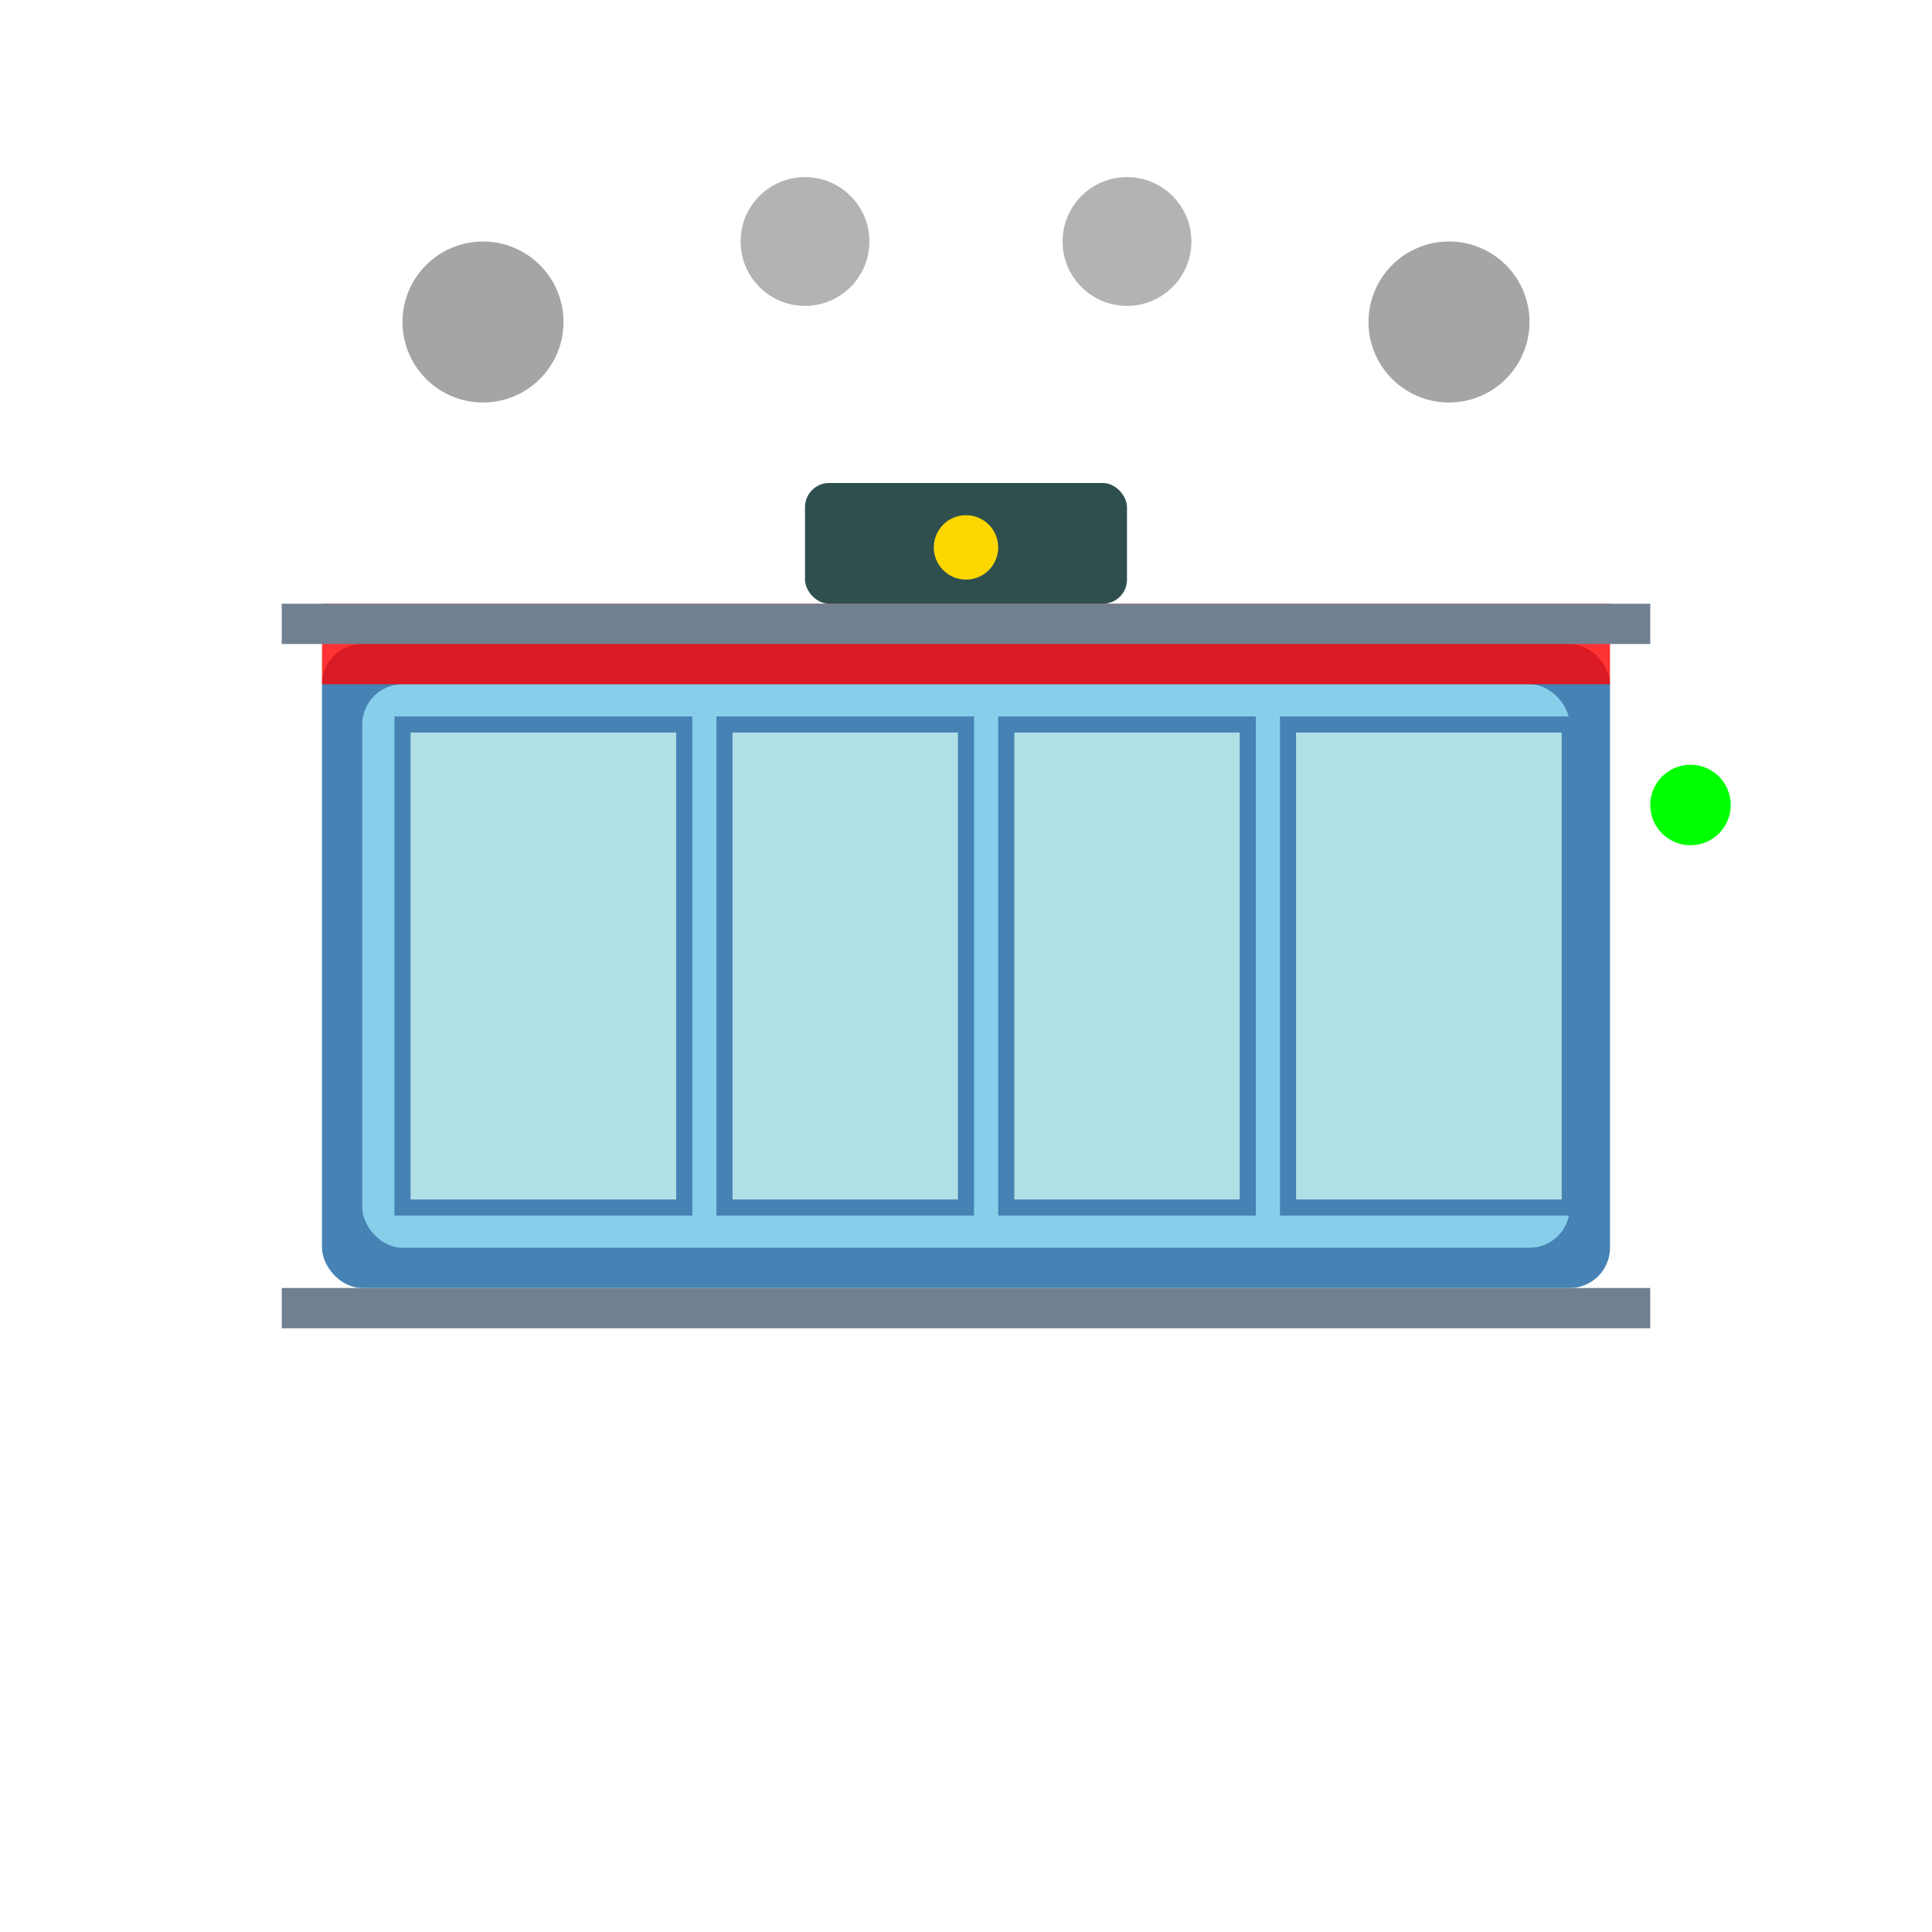 <?xml version="1.0" encoding="UTF-8"?>
<svg viewBox="0 0 24 24" fill="none" xmlns="http://www.w3.org/2000/svg">
                <rect x="4" y="8" width="16" height="8" fill="#4682B4" rx="0.5"/>
                <rect x="4.5" y="8.5" width="15" height="7" fill="#87CEEB" rx="0.5"/>
                <rect x="5" y="9" width="3.5" height="6" fill="#B0E0E6" stroke="#4682B4" stroke-width="0.2"/>
                <rect x="9" y="9" width="3" height="6" fill="#B0E0E6" stroke="#4682B4" stroke-width="0.2"/>
                <rect x="12.5" y="9" width="3" height="6" fill="#B0E0E6" stroke="#4682B4" stroke-width="0.2"/>
                <rect x="16" y="9" width="3.5" height="6" fill="#B0E0E6" stroke="#4682B4" stroke-width="0.2"/>
                <rect x="10" y="6" width="4" height="1.5" fill="#2F4F4F" rx="0.3"/>
                <circle cx="12" cy="6.8" r="0.4" fill="#FFD700"/>
                <circle cx="6" cy="4" r="1" fill="#696969" opacity="0.6"/>
                <circle cx="10" cy="3" r="0.8" fill="#696969" opacity="0.5"/>
                <circle cx="14" cy="3" r="0.8" fill="#696969" opacity="0.5"/>
                <circle cx="18" cy="4" r="1" fill="#696969" opacity="0.6"/>
                <path d="M4 8 L20 8" stroke="#FF0000" stroke-width="1" opacity="0.8"/>
                <rect x="3.5" y="7.5" width="17" height="0.5" fill="#708090"/>
                <rect x="3.5" y="16" width="17" height="0.5" fill="#708090"/>
                <circle cx="21" cy="10" r="0.5" fill="#00FF00"/>
            </svg>